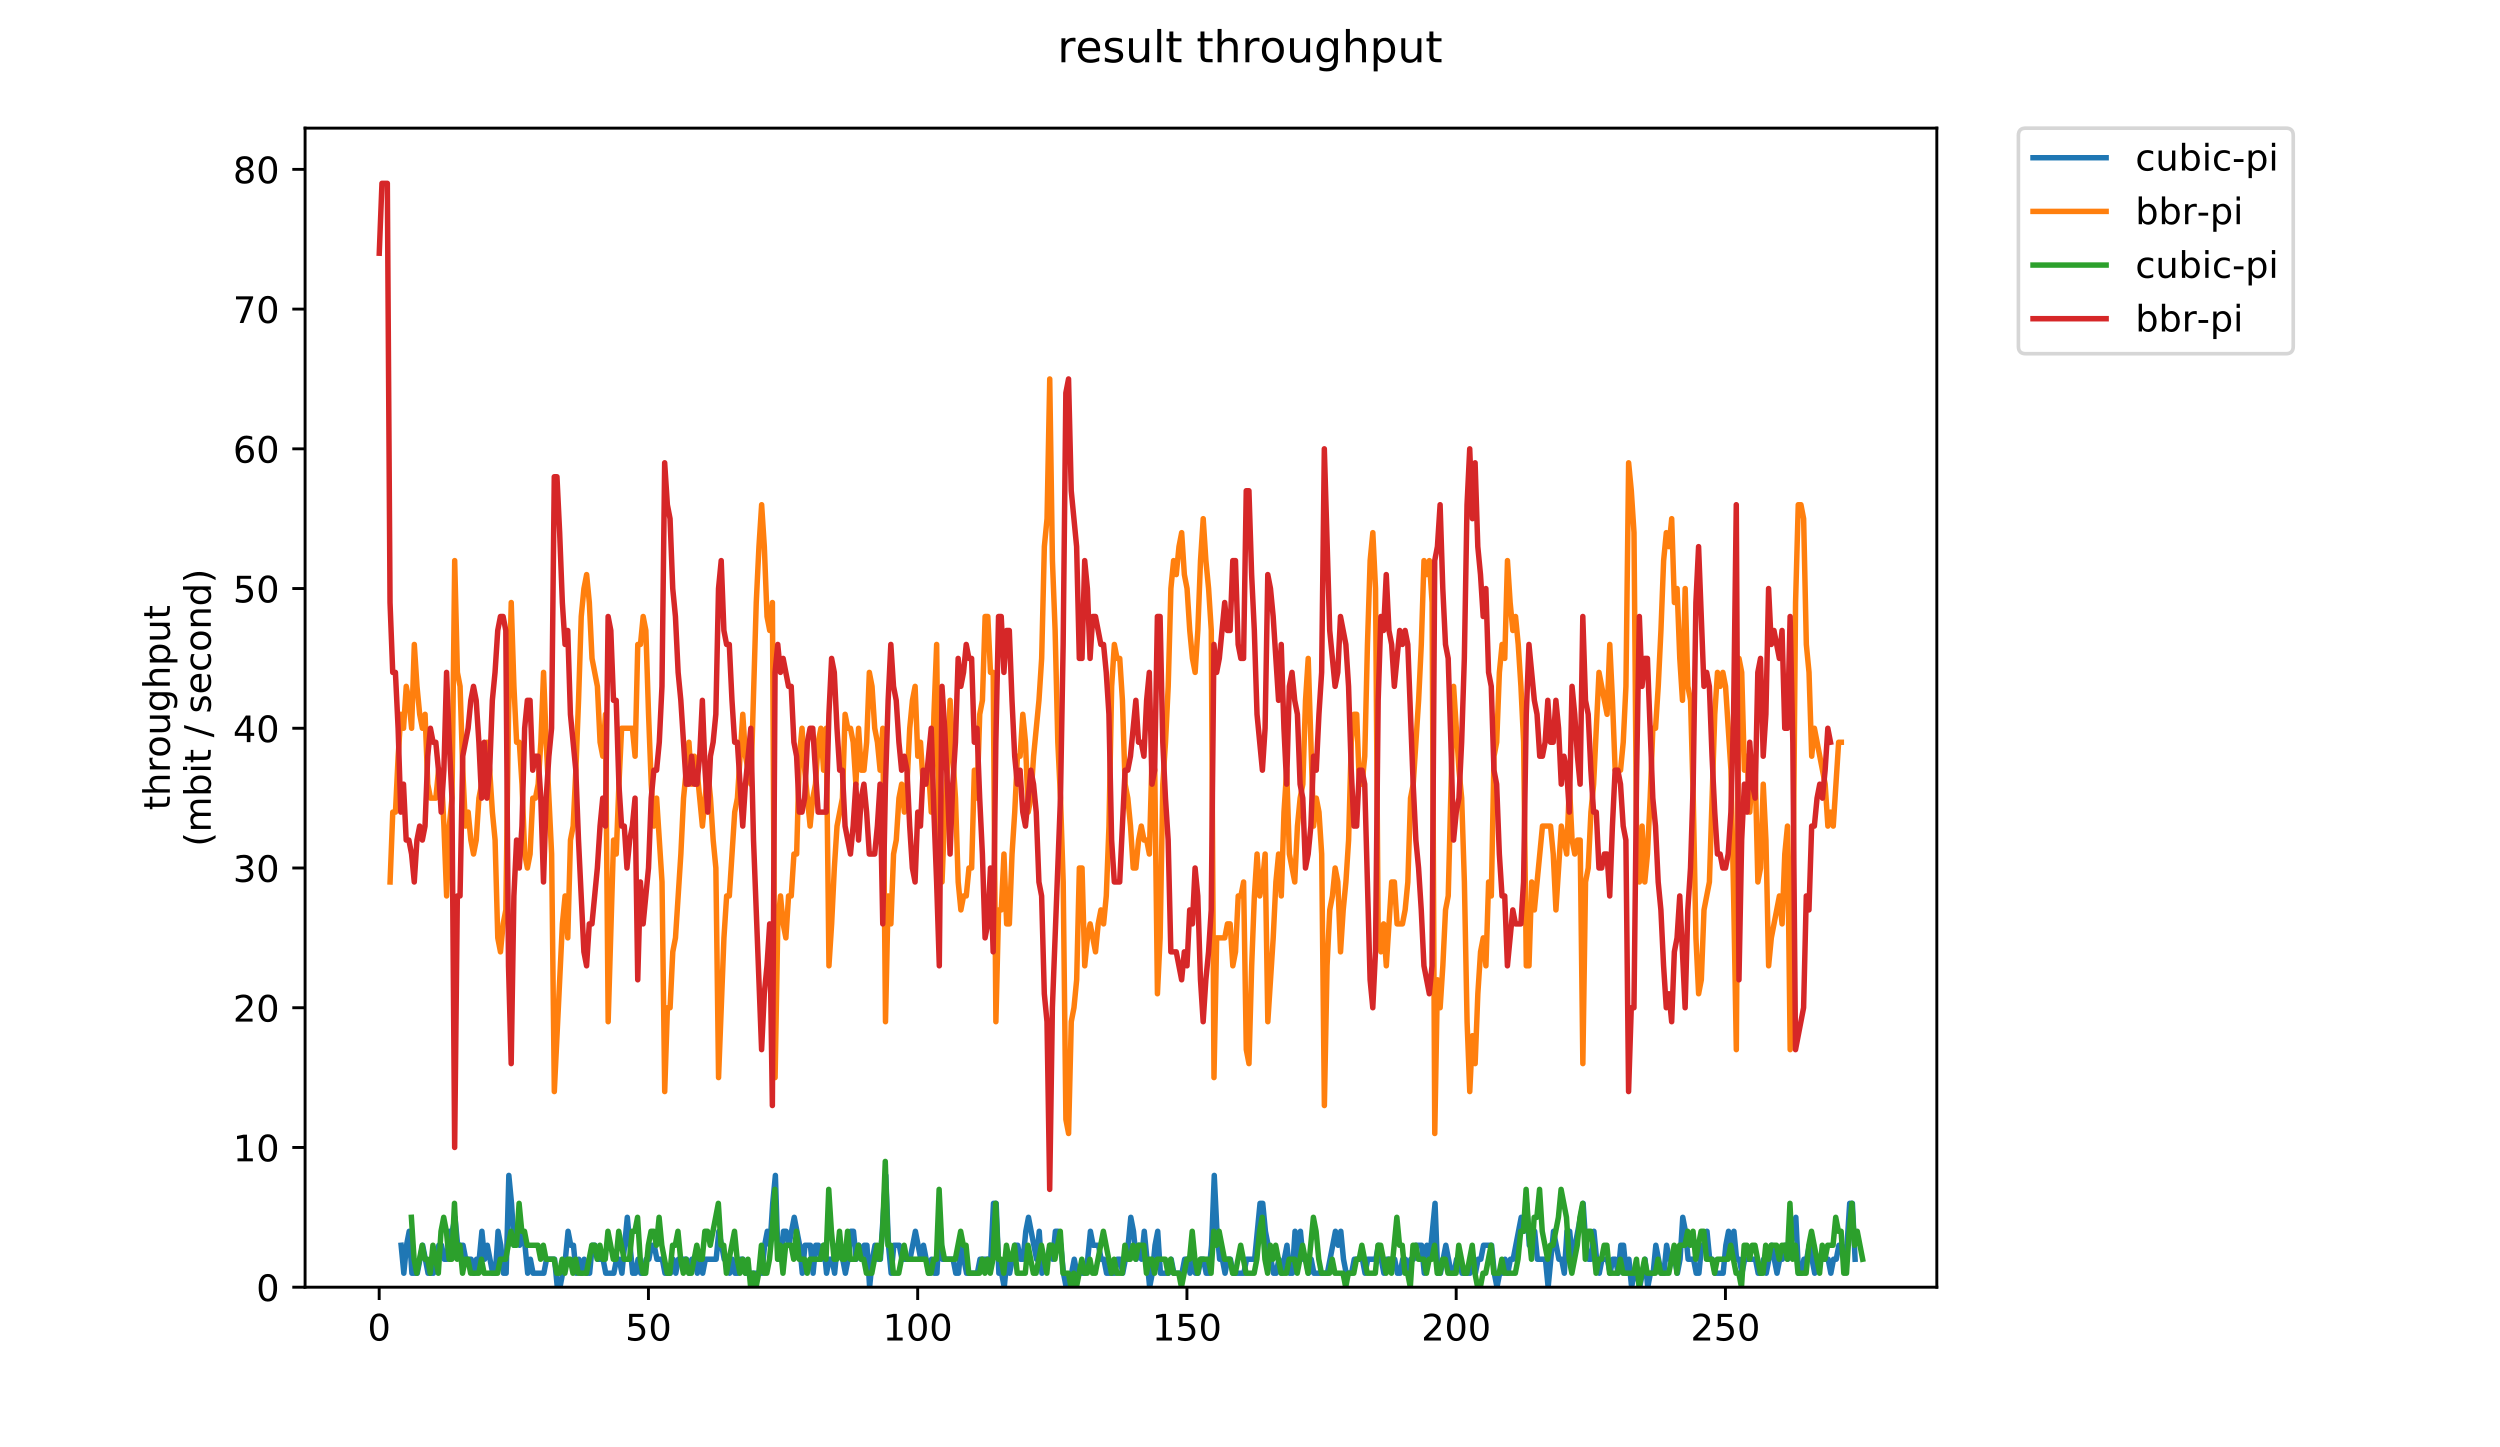 <?xml version="1.0" encoding="utf-8" standalone="no"?>
<!DOCTYPE svg PUBLIC "-//W3C//DTD SVG 1.1//EN"
  "http://www.w3.org/Graphics/SVG/1.1/DTD/svg11.dtd">
<!-- Created with matplotlib (https://matplotlib.org/) -->
<svg height="396pt" version="1.1" viewBox="0 0 684 396" width="684pt" xmlns="http://www.w3.org/2000/svg" xmlns:xlink="http://www.w3.org/1999/xlink">
 <defs>
  <style type="text/css">
*{stroke-linecap:butt;stroke-linejoin:round;}
  </style>
 </defs>
 <g id="figure_1">
  <g id="patch_1">
   <path d="M 0 396 
L 684 396 
L 684 0 
L 0 0 
z
" style="fill:#ffffff;"/>
  </g>
  <g id="axes_1">
   <g id="patch_2">
    <path d="M 83.472 352.174 
L 529.913 352.174 
L 529.913 35.062 
L 83.472 35.062 
z
" style="fill:#ffffff;"/>
   </g>
   <g id="matplotlib.axis_1">
    <g id="xtick_1">
     <g id="line2d_1">
      <defs>
       <path d="M 0 0 
L 0 3.5 
" id="m39039ec9ef" style="stroke:#000000;stroke-width:0.8;"/>
      </defs>
      <g>
       <use style="stroke:#000000;stroke-width:0.8;" x="103.746" xlink:href="#m39039ec9ef" y="352.174"/>
      </g>
     </g>
     <g id="text_1">
      <!-- 0 -->
      <defs>
       <path d="M 31.781 66.406 
Q 24.172 66.406 20.328 58.906 
Q 16.5 51.422 16.5 36.375 
Q 16.5 21.391 20.328 13.891 
Q 24.172 6.391 31.781 6.391 
Q 39.453 6.391 43.281 13.891 
Q 47.125 21.391 47.125 36.375 
Q 47.125 51.422 43.281 58.906 
Q 39.453 66.406 31.781 66.406 
z
M 31.781 74.219 
Q 44.047 74.219 50.516 64.516 
Q 56.984 54.828 56.984 36.375 
Q 56.984 17.969 50.516 8.266 
Q 44.047 -1.422 31.781 -1.422 
Q 19.531 -1.422 13.062 8.266 
Q 6.594 17.969 6.594 36.375 
Q 6.594 54.828 13.062 64.516 
Q 19.531 74.219 31.781 74.219 
z
" id="DejaVuSans-48"/>
      </defs>
      <g transform="translate(100.565 366.773)scale(0.1 -0.1)">
       <use xlink:href="#DejaVuSans-48"/>
      </g>
     </g>
    </g>
    <g id="xtick_2">
     <g id="line2d_2">
      <g>
       <use style="stroke:#000000;stroke-width:0.8;" x="177.413" xlink:href="#m39039ec9ef" y="352.174"/>
      </g>
     </g>
     <g id="text_2">
      <!-- 50 -->
      <defs>
       <path d="M 10.797 72.906 
L 49.516 72.906 
L 49.516 64.594 
L 19.828 64.594 
L 19.828 46.734 
Q 21.969 47.469 24.109 47.828 
Q 26.266 48.188 28.422 48.188 
Q 40.625 48.188 47.75 41.5 
Q 54.891 34.812 54.891 23.391 
Q 54.891 11.625 47.562 5.094 
Q 40.234 -1.422 26.906 -1.422 
Q 22.312 -1.422 17.547 -0.641 
Q 12.797 0.141 7.719 1.703 
L 7.719 11.625 
Q 12.109 9.234 16.797 8.062 
Q 21.484 6.891 26.703 6.891 
Q 35.156 6.891 40.078 11.328 
Q 45.016 15.766 45.016 23.391 
Q 45.016 31 40.078 35.438 
Q 35.156 39.891 26.703 39.891 
Q 22.75 39.891 18.812 39.016 
Q 14.891 38.141 10.797 36.281 
z
" id="DejaVuSans-53"/>
      </defs>
      <g transform="translate(171.05 366.773)scale(0.1 -0.1)">
       <use xlink:href="#DejaVuSans-53"/>
       <use x="63.623" xlink:href="#DejaVuSans-48"/>
      </g>
     </g>
    </g>
    <g id="xtick_3">
     <g id="line2d_3">
      <g>
       <use style="stroke:#000000;stroke-width:0.8;" x="251.079" xlink:href="#m39039ec9ef" y="352.174"/>
      </g>
     </g>
     <g id="text_3">
      <!-- 100 -->
      <defs>
       <path d="M 12.406 8.297 
L 28.516 8.297 
L 28.516 63.922 
L 10.984 60.406 
L 10.984 69.391 
L 28.422 72.906 
L 38.281 72.906 
L 38.281 8.297 
L 54.391 8.297 
L 54.391 0 
L 12.406 0 
z
" id="DejaVuSans-49"/>
      </defs>
      <g transform="translate(241.536 366.773)scale(0.1 -0.1)">
       <use xlink:href="#DejaVuSans-49"/>
       <use x="63.623" xlink:href="#DejaVuSans-48"/>
       <use x="127.246" xlink:href="#DejaVuSans-48"/>
      </g>
     </g>
    </g>
    <g id="xtick_4">
     <g id="line2d_4">
      <g>
       <use style="stroke:#000000;stroke-width:0.8;" x="324.746" xlink:href="#m39039ec9ef" y="352.174"/>
      </g>
     </g>
     <g id="text_4">
      <!-- 150 -->
      <g transform="translate(315.202 366.773)scale(0.1 -0.1)">
       <use xlink:href="#DejaVuSans-49"/>
       <use x="63.623" xlink:href="#DejaVuSans-53"/>
       <use x="127.246" xlink:href="#DejaVuSans-48"/>
      </g>
     </g>
    </g>
    <g id="xtick_5">
     <g id="line2d_5">
      <g>
       <use style="stroke:#000000;stroke-width:0.8;" x="398.413" xlink:href="#m39039ec9ef" y="352.174"/>
      </g>
     </g>
     <g id="text_5">
      <!-- 200 -->
      <defs>
       <path d="M 19.188 8.297 
L 53.609 8.297 
L 53.609 0 
L 7.328 0 
L 7.328 8.297 
Q 12.938 14.109 22.625 23.891 
Q 32.328 33.688 34.812 36.531 
Q 39.547 41.844 41.422 45.531 
Q 43.312 49.219 43.312 52.781 
Q 43.312 58.594 39.234 62.25 
Q 35.156 65.922 28.609 65.922 
Q 23.969 65.922 18.812 64.312 
Q 13.672 62.703 7.812 59.422 
L 7.812 69.391 
Q 13.766 71.781 18.938 73 
Q 24.125 74.219 28.422 74.219 
Q 39.75 74.219 46.484 68.547 
Q 53.219 62.891 53.219 53.422 
Q 53.219 48.922 51.531 44.891 
Q 49.859 40.875 45.406 35.406 
Q 44.188 33.984 37.641 27.219 
Q 31.109 20.453 19.188 8.297 
z
" id="DejaVuSans-50"/>
      </defs>
      <g transform="translate(388.869 366.773)scale(0.1 -0.1)">
       <use xlink:href="#DejaVuSans-50"/>
       <use x="63.623" xlink:href="#DejaVuSans-48"/>
       <use x="127.246" xlink:href="#DejaVuSans-48"/>
      </g>
     </g>
    </g>
    <g id="xtick_6">
     <g id="line2d_6">
      <g>
       <use style="stroke:#000000;stroke-width:0.8;" x="472.08" xlink:href="#m39039ec9ef" y="352.174"/>
      </g>
     </g>
     <g id="text_6">
      <!-- 250 -->
      <g transform="translate(462.536 366.773)scale(0.1 -0.1)">
       <use xlink:href="#DejaVuSans-50"/>
       <use x="63.623" xlink:href="#DejaVuSans-53"/>
       <use x="127.246" xlink:href="#DejaVuSans-48"/>
      </g>
     </g>
    </g>
   </g>
   <g id="matplotlib.axis_2">
    <g id="ytick_1">
     <g id="line2d_7">
      <defs>
       <path d="M 0 0 
L -3.5 0 
" id="m8fbeb8012e" style="stroke:#000000;stroke-width:0.8;"/>
      </defs>
      <g>
       <use style="stroke:#000000;stroke-width:0.8;" x="83.472" xlink:href="#m8fbeb8012e" y="352.174"/>
      </g>
     </g>
     <g id="text_7">
      <!-- 0 -->
      <g transform="translate(70.11 355.973)scale(0.1 -0.1)">
       <use xlink:href="#DejaVuSans-48"/>
      </g>
     </g>
    </g>
    <g id="ytick_2">
     <g id="line2d_8">
      <g>
       <use style="stroke:#000000;stroke-width:0.8;" x="83.472" xlink:href="#m8fbeb8012e" y="313.945"/>
      </g>
     </g>
     <g id="text_8">
      <!-- 10 -->
      <g transform="translate(63.747 317.744)scale(0.1 -0.1)">
       <use xlink:href="#DejaVuSans-49"/>
       <use x="63.623" xlink:href="#DejaVuSans-48"/>
      </g>
     </g>
    </g>
    <g id="ytick_3">
     <g id="line2d_9">
      <g>
       <use style="stroke:#000000;stroke-width:0.8;" x="83.472" xlink:href="#m8fbeb8012e" y="275.716"/>
      </g>
     </g>
     <g id="text_9">
      <!-- 20 -->
      <g transform="translate(63.747 279.515)scale(0.1 -0.1)">
       <use xlink:href="#DejaVuSans-50"/>
       <use x="63.623" xlink:href="#DejaVuSans-48"/>
      </g>
     </g>
    </g>
    <g id="ytick_4">
     <g id="line2d_10">
      <g>
       <use style="stroke:#000000;stroke-width:0.8;" x="83.472" xlink:href="#m8fbeb8012e" y="237.486"/>
      </g>
     </g>
     <g id="text_10">
      <!-- 30 -->
      <defs>
       <path d="M 40.578 39.312 
Q 47.656 37.797 51.625 33 
Q 55.609 28.219 55.609 21.188 
Q 55.609 10.406 48.188 4.484 
Q 40.766 -1.422 27.094 -1.422 
Q 22.516 -1.422 17.656 -0.516 
Q 12.797 0.391 7.625 2.203 
L 7.625 11.719 
Q 11.719 9.328 16.594 8.109 
Q 21.484 6.891 26.812 6.891 
Q 36.078 6.891 40.938 10.547 
Q 45.797 14.203 45.797 21.188 
Q 45.797 27.641 41.281 31.266 
Q 36.766 34.906 28.719 34.906 
L 20.219 34.906 
L 20.219 43.016 
L 29.109 43.016 
Q 36.375 43.016 40.234 45.922 
Q 44.094 48.828 44.094 54.297 
Q 44.094 59.906 40.109 62.906 
Q 36.141 65.922 28.719 65.922 
Q 24.656 65.922 20.016 65.031 
Q 15.375 64.156 9.812 62.312 
L 9.812 71.094 
Q 15.438 72.656 20.344 73.438 
Q 25.25 74.219 29.594 74.219 
Q 40.828 74.219 47.359 69.109 
Q 53.906 64.016 53.906 55.328 
Q 53.906 49.266 50.438 45.094 
Q 46.969 40.922 40.578 39.312 
z
" id="DejaVuSans-51"/>
      </defs>
      <g transform="translate(63.747 241.286)scale(0.1 -0.1)">
       <use xlink:href="#DejaVuSans-51"/>
       <use x="63.623" xlink:href="#DejaVuSans-48"/>
      </g>
     </g>
    </g>
    <g id="ytick_5">
     <g id="line2d_11">
      <g>
       <use style="stroke:#000000;stroke-width:0.8;" x="83.472" xlink:href="#m8fbeb8012e" y="199.257"/>
      </g>
     </g>
     <g id="text_11">
      <!-- 40 -->
      <defs>
       <path d="M 37.797 64.312 
L 12.891 25.391 
L 37.797 25.391 
z
M 35.203 72.906 
L 47.609 72.906 
L 47.609 25.391 
L 58.016 25.391 
L 58.016 17.188 
L 47.609 17.188 
L 47.609 0 
L 37.797 0 
L 37.797 17.188 
L 4.891 17.188 
L 4.891 26.703 
z
" id="DejaVuSans-52"/>
      </defs>
      <g transform="translate(63.747 203.056)scale(0.1 -0.1)">
       <use xlink:href="#DejaVuSans-52"/>
       <use x="63.623" xlink:href="#DejaVuSans-48"/>
      </g>
     </g>
    </g>
    <g id="ytick_6">
     <g id="line2d_12">
      <g>
       <use style="stroke:#000000;stroke-width:0.8;" x="83.472" xlink:href="#m8fbeb8012e" y="161.028"/>
      </g>
     </g>
     <g id="text_12">
      <!-- 50 -->
      <g transform="translate(63.747 164.827)scale(0.1 -0.1)">
       <use xlink:href="#DejaVuSans-53"/>
       <use x="63.623" xlink:href="#DejaVuSans-48"/>
      </g>
     </g>
    </g>
    <g id="ytick_7">
     <g id="line2d_13">
      <g>
       <use style="stroke:#000000;stroke-width:0.8;" x="83.472" xlink:href="#m8fbeb8012e" y="122.799"/>
      </g>
     </g>
     <g id="text_13">
      <!-- 60 -->
      <defs>
       <path d="M 33.016 40.375 
Q 26.375 40.375 22.484 35.828 
Q 18.609 31.297 18.609 23.391 
Q 18.609 15.531 22.484 10.953 
Q 26.375 6.391 33.016 6.391 
Q 39.656 6.391 43.531 10.953 
Q 47.406 15.531 47.406 23.391 
Q 47.406 31.297 43.531 35.828 
Q 39.656 40.375 33.016 40.375 
z
M 52.594 71.297 
L 52.594 62.312 
Q 48.875 64.062 45.094 64.984 
Q 41.312 65.922 37.594 65.922 
Q 27.828 65.922 22.672 59.328 
Q 17.531 52.734 16.797 39.406 
Q 19.672 43.656 24.016 45.922 
Q 28.375 48.188 33.594 48.188 
Q 44.578 48.188 50.953 41.516 
Q 57.328 34.859 57.328 23.391 
Q 57.328 12.156 50.688 5.359 
Q 44.047 -1.422 33.016 -1.422 
Q 20.359 -1.422 13.672 8.266 
Q 6.984 17.969 6.984 36.375 
Q 6.984 53.656 15.188 63.938 
Q 23.391 74.219 37.203 74.219 
Q 40.922 74.219 44.703 73.484 
Q 48.484 72.75 52.594 71.297 
z
" id="DejaVuSans-54"/>
      </defs>
      <g transform="translate(63.747 126.598)scale(0.1 -0.1)">
       <use xlink:href="#DejaVuSans-54"/>
       <use x="63.623" xlink:href="#DejaVuSans-48"/>
      </g>
     </g>
    </g>
    <g id="ytick_8">
     <g id="line2d_14">
      <g>
       <use style="stroke:#000000;stroke-width:0.8;" x="83.472" xlink:href="#m8fbeb8012e" y="84.569"/>
      </g>
     </g>
     <g id="text_14">
      <!-- 70 -->
      <defs>
       <path d="M 8.203 72.906 
L 55.078 72.906 
L 55.078 68.703 
L 28.609 0 
L 18.312 0 
L 43.219 64.594 
L 8.203 64.594 
z
" id="DejaVuSans-55"/>
      </defs>
      <g transform="translate(63.747 88.369)scale(0.1 -0.1)">
       <use xlink:href="#DejaVuSans-55"/>
       <use x="63.623" xlink:href="#DejaVuSans-48"/>
      </g>
     </g>
    </g>
    <g id="ytick_9">
     <g id="line2d_15">
      <g>
       <use style="stroke:#000000;stroke-width:0.8;" x="83.472" xlink:href="#m8fbeb8012e" y="46.34"/>
      </g>
     </g>
     <g id="text_15">
      <!-- 80 -->
      <defs>
       <path d="M 31.781 34.625 
Q 24.75 34.625 20.719 30.859 
Q 16.703 27.094 16.703 20.516 
Q 16.703 13.922 20.719 10.156 
Q 24.75 6.391 31.781 6.391 
Q 38.812 6.391 42.859 10.172 
Q 46.922 13.969 46.922 20.516 
Q 46.922 27.094 42.891 30.859 
Q 38.875 34.625 31.781 34.625 
z
M 21.922 38.812 
Q 15.578 40.375 12.031 44.719 
Q 8.5 49.078 8.5 55.328 
Q 8.5 64.062 14.719 69.141 
Q 20.953 74.219 31.781 74.219 
Q 42.672 74.219 48.875 69.141 
Q 55.078 64.062 55.078 55.328 
Q 55.078 49.078 51.531 44.719 
Q 48 40.375 41.703 38.812 
Q 48.828 37.156 52.797 32.312 
Q 56.781 27.484 56.781 20.516 
Q 56.781 9.906 50.312 4.234 
Q 43.844 -1.422 31.781 -1.422 
Q 19.734 -1.422 13.25 4.234 
Q 6.781 9.906 6.781 20.516 
Q 6.781 27.484 10.781 32.312 
Q 14.797 37.156 21.922 38.812 
z
M 18.312 54.391 
Q 18.312 48.734 21.844 45.562 
Q 25.391 42.391 31.781 42.391 
Q 38.141 42.391 41.719 45.562 
Q 45.312 48.734 45.312 54.391 
Q 45.312 60.062 41.719 63.234 
Q 38.141 66.406 31.781 66.406 
Q 25.391 66.406 21.844 63.234 
Q 18.312 60.062 18.312 54.391 
z
" id="DejaVuSans-56"/>
      </defs>
      <g transform="translate(63.747 50.139)scale(0.1 -0.1)">
       <use xlink:href="#DejaVuSans-56"/>
       <use x="63.623" xlink:href="#DejaVuSans-48"/>
      </g>
     </g>
    </g>
    <g id="text_16">
     <!-- throughput -->
     <defs>
      <path d="M 18.312 70.219 
L 18.312 54.688 
L 36.812 54.688 
L 36.812 47.703 
L 18.312 47.703 
L 18.312 18.016 
Q 18.312 11.328 20.141 9.422 
Q 21.969 7.516 27.594 7.516 
L 36.812 7.516 
L 36.812 0 
L 27.594 0 
Q 17.188 0 13.234 3.875 
Q 9.281 7.766 9.281 18.016 
L 9.281 47.703 
L 2.688 47.703 
L 2.688 54.688 
L 9.281 54.688 
L 9.281 70.219 
z
" id="DejaVuSans-116"/>
      <path d="M 54.891 33.016 
L 54.891 0 
L 45.906 0 
L 45.906 32.719 
Q 45.906 40.484 42.875 44.328 
Q 39.844 48.188 33.797 48.188 
Q 26.516 48.188 22.312 43.547 
Q 18.109 38.922 18.109 30.906 
L 18.109 0 
L 9.078 0 
L 9.078 75.984 
L 18.109 75.984 
L 18.109 46.188 
Q 21.344 51.125 25.703 53.562 
Q 30.078 56 35.797 56 
Q 45.219 56 50.047 50.172 
Q 54.891 44.344 54.891 33.016 
z
" id="DejaVuSans-104"/>
      <path d="M 41.109 46.297 
Q 39.594 47.172 37.812 47.578 
Q 36.031 48 33.891 48 
Q 26.266 48 22.188 43.047 
Q 18.109 38.094 18.109 28.812 
L 18.109 0 
L 9.078 0 
L 9.078 54.688 
L 18.109 54.688 
L 18.109 46.188 
Q 20.953 51.172 25.484 53.578 
Q 30.031 56 36.531 56 
Q 37.453 56 38.578 55.875 
Q 39.703 55.766 41.062 55.516 
z
" id="DejaVuSans-114"/>
      <path d="M 30.609 48.391 
Q 23.391 48.391 19.188 42.75 
Q 14.984 37.109 14.984 27.297 
Q 14.984 17.484 19.156 11.844 
Q 23.344 6.203 30.609 6.203 
Q 37.797 6.203 41.984 11.859 
Q 46.188 17.531 46.188 27.297 
Q 46.188 37.016 41.984 42.703 
Q 37.797 48.391 30.609 48.391 
z
M 30.609 56 
Q 42.328 56 49.016 48.375 
Q 55.719 40.766 55.719 27.297 
Q 55.719 13.875 49.016 6.219 
Q 42.328 -1.422 30.609 -1.422 
Q 18.844 -1.422 12.172 6.219 
Q 5.516 13.875 5.516 27.297 
Q 5.516 40.766 12.172 48.375 
Q 18.844 56 30.609 56 
z
" id="DejaVuSans-111"/>
      <path d="M 8.5 21.578 
L 8.5 54.688 
L 17.484 54.688 
L 17.484 21.922 
Q 17.484 14.156 20.5 10.266 
Q 23.531 6.391 29.594 6.391 
Q 36.859 6.391 41.078 11.031 
Q 45.312 15.672 45.312 23.688 
L 45.312 54.688 
L 54.297 54.688 
L 54.297 0 
L 45.312 0 
L 45.312 8.406 
Q 42.047 3.422 37.719 1 
Q 33.406 -1.422 27.688 -1.422 
Q 18.266 -1.422 13.375 4.438 
Q 8.5 10.297 8.5 21.578 
z
M 31.109 56 
z
" id="DejaVuSans-117"/>
      <path d="M 45.406 27.984 
Q 45.406 37.75 41.375 43.109 
Q 37.359 48.484 30.078 48.484 
Q 22.859 48.484 18.828 43.109 
Q 14.797 37.75 14.797 27.984 
Q 14.797 18.266 18.828 12.891 
Q 22.859 7.516 30.078 7.516 
Q 37.359 7.516 41.375 12.891 
Q 45.406 18.266 45.406 27.984 
z
M 54.391 6.781 
Q 54.391 -7.172 48.188 -13.984 
Q 42 -20.797 29.203 -20.797 
Q 24.469 -20.797 20.266 -20.094 
Q 16.062 -19.391 12.109 -17.922 
L 12.109 -9.188 
Q 16.062 -11.328 19.922 -12.344 
Q 23.781 -13.375 27.781 -13.375 
Q 36.625 -13.375 41.016 -8.766 
Q 45.406 -4.156 45.406 5.172 
L 45.406 9.625 
Q 42.625 4.781 38.281 2.391 
Q 33.938 0 27.875 0 
Q 17.828 0 11.672 7.656 
Q 5.516 15.328 5.516 27.984 
Q 5.516 40.672 11.672 48.328 
Q 17.828 56 27.875 56 
Q 33.938 56 38.281 53.609 
Q 42.625 51.219 45.406 46.391 
L 45.406 54.688 
L 54.391 54.688 
z
" id="DejaVuSans-103"/>
      <path d="M 18.109 8.203 
L 18.109 -20.797 
L 9.078 -20.797 
L 9.078 54.688 
L 18.109 54.688 
L 18.109 46.391 
Q 20.953 51.266 25.266 53.625 
Q 29.594 56 35.594 56 
Q 45.562 56 51.781 48.094 
Q 58.016 40.188 58.016 27.297 
Q 58.016 14.406 51.781 6.484 
Q 45.562 -1.422 35.594 -1.422 
Q 29.594 -1.422 25.266 0.953 
Q 20.953 3.328 18.109 8.203 
z
M 48.688 27.297 
Q 48.688 37.203 44.609 42.844 
Q 40.531 48.484 33.406 48.484 
Q 26.266 48.484 22.188 42.844 
Q 18.109 37.203 18.109 27.297 
Q 18.109 17.391 22.188 11.75 
Q 26.266 6.109 33.406 6.109 
Q 40.531 6.109 44.609 11.75 
Q 48.688 17.391 48.688 27.297 
z
" id="DejaVuSans-112"/>
     </defs>
     <g transform="translate(46.47 221.675)rotate(-90)scale(0.1 -0.1)">
      <use xlink:href="#DejaVuSans-116"/>
      <use x="39.209" xlink:href="#DejaVuSans-104"/>
      <use x="102.588" xlink:href="#DejaVuSans-114"/>
      <use x="143.67" xlink:href="#DejaVuSans-111"/>
      <use x="204.852" xlink:href="#DejaVuSans-117"/>
      <use x="268.23" xlink:href="#DejaVuSans-103"/>
      <use x="331.707" xlink:href="#DejaVuSans-104"/>
      <use x="395.086" xlink:href="#DejaVuSans-112"/>
      <use x="458.562" xlink:href="#DejaVuSans-117"/>
      <use x="521.941" xlink:href="#DejaVuSans-116"/>
     </g>
     <!-- (mbit / second) -->
     <defs>
      <path d="M 31 75.875 
Q 24.469 64.656 21.281 53.656 
Q 18.109 42.672 18.109 31.391 
Q 18.109 20.125 21.312 9.062 
Q 24.516 -2 31 -13.188 
L 23.188 -13.188 
Q 15.875 -1.703 12.234 9.375 
Q 8.594 20.453 8.594 31.391 
Q 8.594 42.281 12.203 53.312 
Q 15.828 64.359 23.188 75.875 
z
" id="DejaVuSans-40"/>
      <path d="M 52 44.188 
Q 55.375 50.25 60.062 53.125 
Q 64.75 56 71.094 56 
Q 79.641 56 84.281 50.016 
Q 88.922 44.047 88.922 33.016 
L 88.922 0 
L 79.891 0 
L 79.891 32.719 
Q 79.891 40.578 77.094 44.375 
Q 74.312 48.188 68.609 48.188 
Q 61.625 48.188 57.562 43.547 
Q 53.516 38.922 53.516 30.906 
L 53.516 0 
L 44.484 0 
L 44.484 32.719 
Q 44.484 40.625 41.703 44.406 
Q 38.922 48.188 33.109 48.188 
Q 26.219 48.188 22.156 43.531 
Q 18.109 38.875 18.109 30.906 
L 18.109 0 
L 9.078 0 
L 9.078 54.688 
L 18.109 54.688 
L 18.109 46.188 
Q 21.188 51.219 25.484 53.609 
Q 29.781 56 35.688 56 
Q 41.656 56 45.828 52.969 
Q 50 49.953 52 44.188 
z
" id="DejaVuSans-109"/>
      <path d="M 48.688 27.297 
Q 48.688 37.203 44.609 42.844 
Q 40.531 48.484 33.406 48.484 
Q 26.266 48.484 22.188 42.844 
Q 18.109 37.203 18.109 27.297 
Q 18.109 17.391 22.188 11.75 
Q 26.266 6.109 33.406 6.109 
Q 40.531 6.109 44.609 11.75 
Q 48.688 17.391 48.688 27.297 
z
M 18.109 46.391 
Q 20.953 51.266 25.266 53.625 
Q 29.594 56 35.594 56 
Q 45.562 56 51.781 48.094 
Q 58.016 40.188 58.016 27.297 
Q 58.016 14.406 51.781 6.484 
Q 45.562 -1.422 35.594 -1.422 
Q 29.594 -1.422 25.266 0.953 
Q 20.953 3.328 18.109 8.203 
L 18.109 0 
L 9.078 0 
L 9.078 75.984 
L 18.109 75.984 
z
" id="DejaVuSans-98"/>
      <path d="M 9.422 54.688 
L 18.406 54.688 
L 18.406 0 
L 9.422 0 
z
M 9.422 75.984 
L 18.406 75.984 
L 18.406 64.594 
L 9.422 64.594 
z
" id="DejaVuSans-105"/>
      <path id="DejaVuSans-32"/>
      <path d="M 25.391 72.906 
L 33.688 72.906 
L 8.297 -9.281 
L 0 -9.281 
z
" id="DejaVuSans-47"/>
      <path d="M 44.281 53.078 
L 44.281 44.578 
Q 40.484 46.531 36.375 47.5 
Q 32.281 48.484 27.875 48.484 
Q 21.188 48.484 17.844 46.438 
Q 14.5 44.391 14.5 40.281 
Q 14.5 37.156 16.891 35.375 
Q 19.281 33.594 26.516 31.984 
L 29.594 31.297 
Q 39.156 29.25 43.188 25.516 
Q 47.219 21.781 47.219 15.094 
Q 47.219 7.469 41.188 3.016 
Q 35.156 -1.422 24.609 -1.422 
Q 20.219 -1.422 15.453 -0.562 
Q 10.688 0.297 5.422 2 
L 5.422 11.281 
Q 10.406 8.688 15.234 7.391 
Q 20.062 6.109 24.812 6.109 
Q 31.156 6.109 34.562 8.281 
Q 37.984 10.453 37.984 14.406 
Q 37.984 18.062 35.516 20.016 
Q 33.062 21.969 24.703 23.781 
L 21.578 24.516 
Q 13.234 26.266 9.516 29.906 
Q 5.812 33.547 5.812 39.891 
Q 5.812 47.609 11.281 51.797 
Q 16.75 56 26.812 56 
Q 31.781 56 36.172 55.266 
Q 40.578 54.547 44.281 53.078 
z
" id="DejaVuSans-115"/>
      <path d="M 56.203 29.594 
L 56.203 25.203 
L 14.891 25.203 
Q 15.484 15.922 20.484 11.062 
Q 25.484 6.203 34.422 6.203 
Q 39.594 6.203 44.453 7.469 
Q 49.312 8.734 54.109 11.281 
L 54.109 2.781 
Q 49.266 0.734 44.188 -0.344 
Q 39.109 -1.422 33.891 -1.422 
Q 20.797 -1.422 13.156 6.188 
Q 5.516 13.812 5.516 26.812 
Q 5.516 40.234 12.766 48.109 
Q 20.016 56 32.328 56 
Q 43.359 56 49.781 48.891 
Q 56.203 41.797 56.203 29.594 
z
M 47.219 32.234 
Q 47.125 39.594 43.094 43.984 
Q 39.062 48.391 32.422 48.391 
Q 24.906 48.391 20.391 44.141 
Q 15.875 39.891 15.188 32.172 
z
" id="DejaVuSans-101"/>
      <path d="M 48.781 52.594 
L 48.781 44.188 
Q 44.969 46.297 41.141 47.344 
Q 37.312 48.391 33.406 48.391 
Q 24.656 48.391 19.812 42.844 
Q 14.984 37.312 14.984 27.297 
Q 14.984 17.281 19.812 11.734 
Q 24.656 6.203 33.406 6.203 
Q 37.312 6.203 41.141 7.25 
Q 44.969 8.297 48.781 10.406 
L 48.781 2.094 
Q 45.016 0.344 40.984 -0.531 
Q 36.969 -1.422 32.422 -1.422 
Q 20.062 -1.422 12.781 6.344 
Q 5.516 14.109 5.516 27.297 
Q 5.516 40.672 12.859 48.328 
Q 20.219 56 33.016 56 
Q 37.156 56 41.109 55.141 
Q 45.062 54.297 48.781 52.594 
z
" id="DejaVuSans-99"/>
      <path d="M 54.891 33.016 
L 54.891 0 
L 45.906 0 
L 45.906 32.719 
Q 45.906 40.484 42.875 44.328 
Q 39.844 48.188 33.797 48.188 
Q 26.516 48.188 22.312 43.547 
Q 18.109 38.922 18.109 30.906 
L 18.109 0 
L 9.078 0 
L 9.078 54.688 
L 18.109 54.688 
L 18.109 46.188 
Q 21.344 51.125 25.703 53.562 
Q 30.078 56 35.797 56 
Q 45.219 56 50.047 50.172 
Q 54.891 44.344 54.891 33.016 
z
" id="DejaVuSans-110"/>
      <path d="M 45.406 46.391 
L 45.406 75.984 
L 54.391 75.984 
L 54.391 0 
L 45.406 0 
L 45.406 8.203 
Q 42.578 3.328 38.25 0.953 
Q 33.938 -1.422 27.875 -1.422 
Q 17.969 -1.422 11.734 6.484 
Q 5.516 14.406 5.516 27.297 
Q 5.516 40.188 11.734 48.094 
Q 17.969 56 27.875 56 
Q 33.938 56 38.25 53.625 
Q 42.578 51.266 45.406 46.391 
z
M 14.797 27.297 
Q 14.797 17.391 18.875 11.75 
Q 22.953 6.109 30.078 6.109 
Q 37.203 6.109 41.297 11.75 
Q 45.406 17.391 45.406 27.297 
Q 45.406 37.203 41.297 42.844 
Q 37.203 48.484 30.078 48.484 
Q 22.953 48.484 18.875 42.844 
Q 14.797 37.203 14.797 27.297 
z
" id="DejaVuSans-100"/>
      <path d="M 8.016 75.875 
L 15.828 75.875 
Q 23.141 64.359 26.781 53.312 
Q 30.422 42.281 30.422 31.391 
Q 30.422 20.453 26.781 9.375 
Q 23.141 -1.703 15.828 -13.188 
L 8.016 -13.188 
Q 14.5 -2 17.703 9.062 
Q 20.906 20.125 20.906 31.391 
Q 20.906 42.672 17.703 53.656 
Q 14.5 64.656 8.016 75.875 
z
" id="DejaVuSans-41"/>
     </defs>
     <g transform="translate(57.668 231.609)rotate(-90)scale(0.1 -0.1)">
      <use xlink:href="#DejaVuSans-40"/>
      <use x="39.014" xlink:href="#DejaVuSans-109"/>
      <use x="136.426" xlink:href="#DejaVuSans-98"/>
      <use x="199.902" xlink:href="#DejaVuSans-105"/>
      <use x="227.686" xlink:href="#DejaVuSans-116"/>
      <use x="266.895" xlink:href="#DejaVuSans-32"/>
      <use x="298.682" xlink:href="#DejaVuSans-47"/>
      <use x="332.373" xlink:href="#DejaVuSans-32"/>
      <use x="364.16" xlink:href="#DejaVuSans-115"/>
      <use x="416.26" xlink:href="#DejaVuSans-101"/>
      <use x="477.783" xlink:href="#DejaVuSans-99"/>
      <use x="532.764" xlink:href="#DejaVuSans-111"/>
      <use x="593.945" xlink:href="#DejaVuSans-110"/>
      <use x="657.324" xlink:href="#DejaVuSans-100"/>
      <use x="720.801" xlink:href="#DejaVuSans-41"/>
     </g>
    </g>
   </g>
   <g id="line2d_16">
    <path clip-path="url(#pd66406c870)" d="M 109.748 340.705 
L 110.485 348.351 
L 111.222 340.705 
L 111.958 336.882 
L 112.695 348.351 
L 114.168 348.351 
L 115.642 340.705 
L 117.115 348.351 
L 118.588 348.351 
L 120.062 340.705 
L 120.798 340.705 
L 121.535 344.528 
L 122.272 344.528 
L 123.008 336.882 
L 123.745 336.882 
L 124.482 333.06 
L 125.218 340.705 
L 126.692 340.705 
L 127.428 344.528 
L 128.902 344.528 
L 129.638 348.351 
L 130.375 344.528 
L 131.112 344.528 
L 131.848 336.882 
L 132.585 344.528 
L 133.322 340.705 
L 134.795 348.351 
L 135.532 348.351 
L 136.268 336.882 
L 137.005 340.705 
L 137.742 348.351 
L 138.478 348.351 
L 139.215 321.591 
L 139.952 329.237 
L 140.688 340.705 
L 141.425 336.882 
L 142.162 340.705 
L 142.898 336.882 
L 143.635 340.705 
L 144.372 348.351 
L 145.108 344.528 
L 145.845 348.351 
L 148.792 348.351 
L 149.528 344.528 
L 151.738 344.528 
L 152.475 352.174 
L 153.212 352.174 
L 154.685 344.528 
L 155.422 336.882 
L 156.158 340.705 
L 156.895 340.705 
L 157.632 348.351 
L 158.368 344.528 
L 159.105 348.351 
L 159.842 344.528 
L 160.578 348.351 
L 161.315 348.351 
L 162.052 340.705 
L 162.788 340.705 
L 163.525 344.528 
L 164.998 344.528 
L 165.735 348.351 
L 167.945 348.351 
L 168.682 344.528 
L 169.418 344.528 
L 170.155 348.351 
L 171.628 333.06 
L 173.102 348.351 
L 173.838 348.351 
L 174.575 344.528 
L 175.312 348.351 
L 176.048 348.351 
L 176.785 344.528 
L 177.522 344.528 
L 178.258 340.705 
L 178.995 340.705 
L 179.732 344.528 
L 181.205 344.528 
L 181.942 348.351 
L 183.415 348.351 
L 184.152 344.528 
L 184.888 348.351 
L 185.625 344.528 
L 187.835 344.528 
L 188.572 348.351 
L 189.308 344.528 
L 190.045 344.528 
L 190.782 348.351 
L 191.518 344.528 
L 192.255 348.351 
L 192.992 344.528 
L 195.938 344.528 
L 196.675 336.882 
L 198.148 344.528 
L 198.885 344.528 
L 199.622 348.351 
L 200.358 344.528 
L 201.095 348.351 
L 201.832 348.351 
L 202.568 344.528 
L 203.305 344.528 
L 204.042 348.351 
L 208.462 348.351 
L 209.198 340.705 
L 209.935 336.882 
L 210.672 340.705 
L 211.408 329.237 
L 212.145 321.591 
L 212.882 344.528 
L 213.618 344.528 
L 214.355 336.882 
L 215.092 336.882 
L 215.828 340.705 
L 217.302 333.06 
L 218.775 340.705 
L 219.512 348.351 
L 220.248 340.705 
L 221.722 340.705 
L 222.458 348.351 
L 223.195 340.705 
L 223.932 340.705 
L 224.668 344.528 
L 225.405 340.705 
L 226.142 348.351 
L 226.878 344.528 
L 227.615 344.528 
L 228.352 348.351 
L 229.088 340.705 
L 229.825 340.705 
L 231.298 348.351 
L 232.035 344.528 
L 232.772 336.882 
L 233.508 336.882 
L 234.245 344.528 
L 234.982 340.705 
L 235.718 344.528 
L 236.455 340.705 
L 237.192 340.705 
L 237.928 352.174 
L 238.665 344.528 
L 239.402 340.705 
L 240.138 344.528 
L 240.875 344.528 
L 242.348 321.591 
L 243.085 340.705 
L 243.822 348.351 
L 244.558 340.705 
L 246.032 340.705 
L 246.768 344.528 
L 248.978 344.528 
L 250.452 336.882 
L 251.925 344.528 
L 252.662 340.705 
L 254.135 348.351 
L 254.872 344.528 
L 255.608 348.351 
L 256.345 348.351 
L 257.082 333.06 
L 257.818 344.528 
L 260.765 344.528 
L 261.502 348.351 
L 262.238 348.351 
L 262.975 340.705 
L 264.448 348.351 
L 267.395 348.351 
L 268.132 344.528 
L 271.078 344.528 
L 271.815 329.237 
L 272.552 329.237 
L 273.288 348.351 
L 274.025 348.351 
L 274.762 352.174 
L 275.498 344.528 
L 276.235 348.351 
L 277.708 340.705 
L 278.445 340.705 
L 279.182 344.528 
L 279.918 344.528 
L 280.655 336.882 
L 281.392 333.06 
L 283.602 344.528 
L 284.338 336.882 
L 285.075 348.351 
L 285.812 344.528 
L 286.548 344.528 
L 287.285 340.705 
L 288.022 344.528 
L 288.758 336.882 
L 289.495 336.882 
L 290.232 340.705 
L 290.968 348.351 
L 291.705 352.174 
L 292.442 352.174 
L 293.915 344.528 
L 294.652 348.351 
L 296.862 348.351 
L 297.598 344.528 
L 298.335 336.882 
L 299.072 340.705 
L 300.545 340.705 
L 301.282 344.528 
L 302.019 344.528 
L 302.755 348.351 
L 304.965 348.351 
L 305.702 344.528 
L 306.439 344.528 
L 307.175 348.351 
L 308.649 340.705 
L 309.385 333.06 
L 310.122 336.882 
L 310.859 344.528 
L 311.595 340.705 
L 312.332 344.528 
L 313.069 336.882 
L 314.542 352.174 
L 315.279 348.351 
L 316.015 340.705 
L 316.752 336.882 
L 317.489 348.351 
L 319.699 348.351 
L 320.435 344.528 
L 321.172 348.351 
L 323.382 348.351 
L 324.119 344.528 
L 324.855 344.528 
L 325.592 348.351 
L 326.329 344.528 
L 327.065 348.351 
L 327.802 348.351 
L 328.539 344.528 
L 329.275 344.528 
L 330.012 348.351 
L 330.749 348.351 
L 331.485 340.705 
L 332.222 321.591 
L 332.959 336.882 
L 333.695 344.528 
L 334.432 344.528 
L 335.169 348.351 
L 335.905 344.528 
L 336.642 344.528 
L 337.379 348.351 
L 340.325 348.351 
L 341.062 344.528 
L 343.272 344.528 
L 344.745 329.237 
L 345.482 329.237 
L 346.219 336.882 
L 348.429 348.351 
L 349.165 348.351 
L 349.902 344.528 
L 350.639 348.351 
L 352.112 340.705 
L 352.849 348.351 
L 353.585 348.351 
L 354.322 336.882 
L 355.059 344.528 
L 355.795 336.882 
L 356.532 344.528 
L 357.269 344.528 
L 358.005 348.351 
L 358.742 344.528 
L 359.479 348.351 
L 363.162 348.351 
L 365.372 336.882 
L 366.109 340.705 
L 366.845 336.882 
L 367.582 344.528 
L 368.319 348.351 
L 369.792 348.351 
L 370.529 344.528 
L 372.739 344.528 
L 373.475 348.351 
L 374.212 344.528 
L 376.422 344.528 
L 377.159 340.705 
L 378.632 348.351 
L 379.369 344.528 
L 381.579 344.528 
L 382.315 348.351 
L 383.052 348.351 
L 383.789 344.528 
L 384.525 344.528 
L 385.262 348.351 
L 385.999 344.528 
L 386.735 344.528 
L 387.472 340.705 
L 388.945 340.705 
L 389.682 348.351 
L 390.419 340.705 
L 391.155 344.528 
L 392.629 329.237 
L 393.365 348.351 
L 394.102 348.351 
L 395.575 340.705 
L 397.049 348.351 
L 397.785 348.351 
L 398.522 344.528 
L 399.259 344.528 
L 399.995 348.351 
L 402.205 348.351 
L 402.942 344.528 
L 403.679 348.351 
L 404.415 344.528 
L 405.152 344.528 
L 405.889 340.705 
L 408.099 340.705 
L 408.835 348.351 
L 409.572 352.174 
L 410.309 348.351 
L 411.045 348.351 
L 411.782 344.528 
L 412.519 348.351 
L 413.255 344.528 
L 413.992 344.528 
L 416.202 333.06 
L 416.939 336.882 
L 417.675 329.237 
L 418.412 340.705 
L 419.149 340.705 
L 419.885 336.882 
L 420.622 344.528 
L 422.832 344.528 
L 423.569 352.174 
L 425.042 336.882 
L 426.515 344.528 
L 427.252 344.528 
L 427.989 348.351 
L 428.725 336.882 
L 429.462 336.882 
L 430.199 344.528 
L 433.145 329.237 
L 433.882 340.705 
L 434.619 344.528 
L 435.355 344.528 
L 436.092 336.882 
L 436.829 344.528 
L 437.565 348.351 
L 438.302 344.528 
L 439.775 344.528 
L 440.512 348.351 
L 441.249 344.528 
L 441.985 344.528 
L 442.722 348.351 
L 443.459 340.705 
L 444.195 340.705 
L 444.932 348.351 
L 445.669 344.528 
L 446.405 352.174 
L 447.142 348.351 
L 447.879 348.351 
L 448.615 352.174 
L 450.089 344.528 
L 450.825 352.174 
L 451.562 348.351 
L 452.299 348.351 
L 453.035 340.705 
L 454.509 348.351 
L 455.245 348.351 
L 455.982 340.705 
L 456.719 344.528 
L 458.192 344.528 
L 458.929 348.351 
L 459.665 344.528 
L 460.402 333.06 
L 461.139 336.882 
L 461.875 344.528 
L 463.349 344.528 
L 464.085 348.351 
L 464.822 348.351 
L 465.559 340.705 
L 466.295 340.705 
L 467.032 336.882 
L 467.769 344.528 
L 468.505 344.528 
L 469.242 348.351 
L 471.452 348.351 
L 472.189 340.705 
L 472.925 336.882 
L 473.662 340.705 
L 474.399 336.882 
L 475.135 344.528 
L 475.872 344.528 
L 476.609 348.351 
L 477.345 344.528 
L 480.292 344.528 
L 481.029 348.351 
L 481.765 348.351 
L 482.502 344.528 
L 483.239 348.351 
L 484.712 340.705 
L 486.185 348.351 
L 486.922 344.528 
L 487.659 344.528 
L 488.395 340.705 
L 489.132 344.528 
L 491.342 333.06 
L 492.079 348.351 
L 492.815 348.351 
L 493.552 344.528 
L 494.289 344.528 
L 495.025 340.705 
L 496.499 348.351 
L 497.235 344.528 
L 500.182 344.528 
L 500.919 348.351 
L 501.655 344.528 
L 502.392 344.528 
L 503.129 340.705 
L 503.865 340.705 
L 504.602 344.528 
L 505.339 340.705 
L 506.075 329.237 
L 506.812 329.237 
L 507.549 344.528 
L 507.549 344.528 
" style="fill:none;stroke:#1f77b4;stroke-linecap:square;stroke-width:1.5;"/>
   </g>
   <g id="line2d_17">
    <path clip-path="url(#pd66406c870)" d="M 106.724 241.309 
L 107.46 222.195 
L 108.197 222.195 
L 108.934 206.903 
L 109.67 195.434 
L 110.407 199.257 
L 111.144 187.788 
L 111.88 191.611 
L 112.617 199.257 
L 113.354 176.32 
L 114.09 187.788 
L 114.827 195.434 
L 115.564 199.257 
L 116.3 195.434 
L 117.037 214.549 
L 117.774 218.372 
L 119.247 218.372 
L 119.984 210.726 
L 120.72 210.726 
L 121.457 226.018 
L 122.194 245.132 
L 122.93 226.018 
L 123.667 218.372 
L 124.404 153.382 
L 125.14 183.965 
L 125.877 187.788 
L 126.614 210.726 
L 127.35 226.018 
L 128.087 222.195 
L 128.824 229.841 
L 129.56 233.663 
L 130.297 229.841 
L 131.034 218.372 
L 131.77 214.549 
L 132.507 214.549 
L 133.244 203.08 
L 133.98 210.726 
L 134.717 222.195 
L 135.454 229.841 
L 136.19 256.601 
L 136.927 260.424 
L 137.664 252.778 
L 138.4 248.955 
L 139.137 195.434 
L 139.874 164.851 
L 140.61 187.788 
L 141.347 203.08 
L 142.084 203.08 
L 142.82 214.549 
L 143.557 233.663 
L 144.294 237.486 
L 145.03 233.663 
L 145.767 218.372 
L 146.504 218.372 
L 147.24 214.549 
L 147.977 203.08 
L 148.714 183.965 
L 149.45 203.08 
L 150.924 233.663 
L 151.66 298.653 
L 153.87 252.778 
L 154.607 245.132 
L 155.344 256.601 
L 156.08 229.841 
L 156.817 226.018 
L 157.554 210.726 
L 158.29 191.611 
L 159.027 168.674 
L 159.764 161.028 
L 160.5 157.205 
L 161.237 164.851 
L 161.974 180.143 
L 163.447 187.788 
L 164.184 203.08 
L 164.92 206.903 
L 165.657 195.434 
L 166.394 279.539 
L 167.867 229.841 
L 168.604 233.663 
L 169.34 214.549 
L 170.077 199.257 
L 173.024 199.257 
L 173.76 206.903 
L 174.497 176.32 
L 175.234 176.32 
L 175.97 168.674 
L 176.707 172.497 
L 177.444 195.434 
L 178.18 214.549 
L 178.917 226.018 
L 179.654 218.372 
L 181.127 241.309 
L 181.864 298.653 
L 182.6 275.716 
L 183.337 275.716 
L 184.074 260.424 
L 184.81 256.601 
L 186.284 233.663 
L 187.02 218.372 
L 188.494 203.08 
L 189.23 214.549 
L 189.967 206.903 
L 190.704 210.726 
L 192.177 226.018 
L 193.65 210.726 
L 194.387 218.372 
L 195.124 229.841 
L 195.86 237.486 
L 196.597 294.83 
L 198.07 256.601 
L 198.807 245.132 
L 199.544 245.132 
L 201.017 222.195 
L 201.754 218.372 
L 203.227 195.434 
L 203.964 206.903 
L 205.437 214.549 
L 206.91 164.851 
L 207.647 149.559 
L 208.384 138.09 
L 209.12 149.559 
L 209.857 168.674 
L 210.594 172.497 
L 211.33 164.851 
L 212.067 294.83 
L 212.804 252.778 
L 213.54 245.132 
L 214.277 252.778 
L 215.014 256.601 
L 215.75 245.132 
L 216.487 245.132 
L 217.224 233.663 
L 217.96 233.663 
L 218.697 206.903 
L 219.434 199.257 
L 220.17 210.726 
L 221.644 226.018 
L 222.38 218.372 
L 223.117 214.549 
L 223.854 203.08 
L 224.59 199.257 
L 225.327 210.726 
L 226.064 199.257 
L 226.8 264.247 
L 227.537 252.778 
L 228.274 237.486 
L 229.01 226.018 
L 230.484 218.372 
L 231.22 195.434 
L 231.957 199.257 
L 232.694 199.257 
L 233.43 203.08 
L 234.167 214.549 
L 234.904 199.257 
L 235.64 210.726 
L 236.377 210.726 
L 237.114 203.08 
L 237.85 183.965 
L 238.587 187.788 
L 239.324 199.257 
L 240.06 203.08 
L 240.797 210.726 
L 241.534 199.257 
L 242.27 279.539 
L 243.007 245.132 
L 243.744 252.778 
L 244.48 233.663 
L 245.217 229.841 
L 245.954 218.372 
L 246.69 214.549 
L 247.427 222.195 
L 248.164 214.549 
L 248.9 199.257 
L 249.637 191.611 
L 250.374 187.788 
L 251.11 206.903 
L 251.847 203.08 
L 252.584 214.549 
L 253.32 210.726 
L 254.057 210.726 
L 254.794 222.195 
L 255.53 195.434 
L 256.267 176.32 
L 257.004 241.309 
L 257.74 241.309 
L 258.477 222.195 
L 259.214 210.726 
L 259.95 191.611 
L 260.687 206.903 
L 261.424 218.372 
L 262.16 241.309 
L 262.897 248.955 
L 263.634 245.132 
L 264.37 245.132 
L 265.107 237.486 
L 265.844 237.486 
L 266.58 210.726 
L 267.317 218.372 
L 268.054 195.434 
L 268.79 191.611 
L 269.527 168.674 
L 270.264 168.674 
L 271 183.965 
L 271.737 183.965 
L 272.474 279.539 
L 273.21 248.955 
L 273.947 248.955 
L 274.684 233.663 
L 275.42 252.778 
L 276.157 252.778 
L 276.894 233.663 
L 277.63 222.195 
L 278.367 206.903 
L 279.104 206.903 
L 279.84 195.434 
L 280.577 203.08 
L 281.314 222.195 
L 282.05 218.372 
L 282.787 206.903 
L 284.26 191.611 
L 284.997 180.143 
L 285.734 149.559 
L 286.47 141.913 
L 287.207 103.684 
L 287.944 153.382 
L 288.68 172.497 
L 289.417 203.08 
L 290.154 218.372 
L 290.89 241.309 
L 291.627 306.299 
L 292.364 310.122 
L 293.1 279.539 
L 293.837 275.716 
L 294.574 268.07 
L 295.31 237.486 
L 296.047 237.486 
L 296.784 264.247 
L 297.52 256.601 
L 298.257 252.778 
L 299.73 260.424 
L 300.467 252.778 
L 301.204 248.955 
L 301.94 252.778 
L 302.677 245.132 
L 303.414 226.018 
L 304.15 187.788 
L 304.887 176.32 
L 305.624 180.143 
L 306.36 180.143 
L 307.097 191.611 
L 307.834 214.549 
L 308.57 218.372 
L 309.307 226.018 
L 310.044 237.486 
L 310.78 237.486 
L 311.517 229.841 
L 312.254 226.018 
L 312.99 229.841 
L 313.727 229.841 
L 314.464 233.663 
L 315.2 206.903 
L 315.937 210.726 
L 316.674 271.893 
L 317.41 256.601 
L 318.147 214.549 
L 318.884 203.08 
L 319.62 187.788 
L 320.357 161.028 
L 321.094 153.382 
L 321.83 157.205 
L 322.567 149.559 
L 323.304 145.736 
L 324.04 157.205 
L 324.777 161.028 
L 325.514 172.497 
L 326.25 180.143 
L 326.987 183.965 
L 327.724 172.497 
L 328.46 153.382 
L 329.197 141.913 
L 329.934 153.382 
L 330.67 161.028 
L 331.407 172.497 
L 332.144 294.83 
L 332.88 256.601 
L 335.09 256.601 
L 335.827 252.778 
L 336.564 252.778 
L 337.3 264.247 
L 338.037 260.424 
L 338.774 245.132 
L 339.51 245.132 
L 340.247 241.309 
L 340.984 287.184 
L 341.72 291.007 
L 342.457 264.247 
L 343.194 245.132 
L 343.93 233.663 
L 344.667 245.132 
L 345.404 241.309 
L 346.14 233.663 
L 346.877 279.539 
L 348.35 256.601 
L 349.087 241.309 
L 349.824 233.663 
L 350.56 245.132 
L 351.297 222.195 
L 352.034 210.726 
L 352.77 233.663 
L 354.244 241.309 
L 354.98 226.018 
L 355.717 218.372 
L 356.454 214.549 
L 357.19 191.611 
L 357.927 180.143 
L 359.4 226.018 
L 360.137 218.372 
L 360.874 222.195 
L 361.61 233.663 
L 362.347 302.476 
L 363.084 264.247 
L 363.82 248.955 
L 364.557 245.132 
L 365.294 237.486 
L 366.03 241.309 
L 366.767 260.424 
L 367.504 248.955 
L 368.24 241.309 
L 368.977 229.841 
L 369.714 203.08 
L 370.45 195.434 
L 371.187 195.434 
L 371.924 214.549 
L 372.66 214.549 
L 373.397 206.903 
L 374.134 176.32 
L 374.87 153.382 
L 375.607 145.736 
L 376.344 161.028 
L 377.08 256.601 
L 377.817 260.424 
L 378.554 252.778 
L 379.29 264.247 
L 380.764 241.309 
L 381.5 241.309 
L 382.237 252.778 
L 383.71 252.778 
L 384.447 248.955 
L 385.184 241.309 
L 385.92 218.372 
L 386.657 214.549 
L 388.13 191.611 
L 388.867 176.32 
L 389.604 153.382 
L 390.341 157.205 
L 391.077 153.382 
L 391.814 164.851 
L 392.551 310.122 
L 393.287 268.07 
L 394.024 275.716 
L 394.761 264.247 
L 395.497 248.955 
L 396.234 245.132 
L 397.707 187.788 
L 399.181 210.726 
L 399.917 218.372 
L 400.654 241.309 
L 401.391 279.539 
L 402.127 298.653 
L 402.864 283.362 
L 403.601 291.007 
L 404.337 271.893 
L 405.074 260.424 
L 405.811 256.601 
L 406.547 264.247 
L 407.284 241.309 
L 408.021 245.132 
L 408.757 206.903 
L 409.494 203.08 
L 410.231 183.965 
L 410.967 176.32 
L 411.704 180.143 
L 412.441 153.382 
L 413.177 164.851 
L 413.914 172.497 
L 414.651 168.674 
L 415.387 176.32 
L 416.124 187.788 
L 416.861 203.08 
L 417.597 264.247 
L 418.334 264.247 
L 419.071 241.309 
L 419.807 248.955 
L 422.017 226.018 
L 424.227 226.018 
L 424.964 233.663 
L 425.701 248.955 
L 427.174 226.018 
L 428.647 233.663 
L 429.384 214.549 
L 430.121 229.841 
L 430.857 233.663 
L 431.594 229.841 
L 432.331 229.841 
L 433.067 291.007 
L 433.804 241.309 
L 434.541 237.486 
L 435.277 222.195 
L 436.014 214.549 
L 437.487 183.965 
L 439.697 195.434 
L 440.434 176.32 
L 441.171 191.611 
L 441.907 210.726 
L 443.381 210.726 
L 444.117 203.08 
L 444.854 187.788 
L 445.591 126.622 
L 446.327 134.267 
L 447.064 145.736 
L 447.801 233.663 
L 448.537 241.309 
L 449.274 226.018 
L 450.011 241.309 
L 450.747 233.663 
L 451.484 218.372 
L 452.221 199.257 
L 452.957 199.257 
L 453.694 187.788 
L 454.431 172.497 
L 455.167 153.382 
L 455.904 145.736 
L 456.641 149.559 
L 457.377 141.913 
L 458.114 164.851 
L 458.851 161.028 
L 459.587 180.143 
L 460.324 191.611 
L 461.061 161.028 
L 461.797 187.788 
L 462.534 191.611 
L 463.271 218.372 
L 464.007 256.601 
L 464.744 271.893 
L 465.481 268.07 
L 466.217 248.955 
L 467.691 241.309 
L 469.164 195.434 
L 469.901 183.965 
L 470.637 187.788 
L 471.374 183.965 
L 472.111 187.788 
L 473.584 210.726 
L 474.321 245.132 
L 475.057 287.184 
L 475.794 180.143 
L 476.531 183.965 
L 477.267 210.726 
L 478.004 206.903 
L 478.741 222.195 
L 479.477 210.726 
L 480.214 210.726 
L 480.951 241.309 
L 481.687 237.486 
L 482.424 214.549 
L 483.161 229.841 
L 483.897 264.247 
L 484.634 256.601 
L 486.844 245.132 
L 487.581 252.778 
L 488.317 233.663 
L 489.054 226.018 
L 489.791 287.184 
L 490.527 248.955 
L 491.264 164.851 
L 492.001 138.09 
L 492.737 138.09 
L 493.474 141.913 
L 494.211 176.32 
L 494.947 183.965 
L 495.684 206.903 
L 496.421 199.257 
L 499.367 214.549 
L 500.104 226.018 
L 500.841 222.195 
L 501.577 226.018 
L 503.051 203.08 
L 503.787 203.08 
L 503.787 203.08 
" style="fill:none;stroke:#ff7f0e;stroke-linecap:square;stroke-width:1.5;"/>
   </g>
   <g id="line2d_18">
    <path clip-path="url(#pd66406c870)" d="M 112.556 333.06 
L 113.293 344.528 
L 114.03 348.351 
L 115.503 340.705 
L 116.24 344.528 
L 116.976 344.528 
L 117.713 348.351 
L 118.45 340.705 
L 119.923 348.351 
L 120.66 336.882 
L 121.396 333.06 
L 122.133 336.882 
L 122.87 344.528 
L 123.606 344.528 
L 124.343 329.237 
L 125.08 344.528 
L 125.817 340.705 
L 126.553 348.351 
L 127.29 344.528 
L 128.027 344.528 
L 128.763 348.351 
L 130.973 348.351 
L 131.71 344.528 
L 132.447 348.351 
L 136.13 348.351 
L 136.867 344.528 
L 138.34 344.528 
L 139.813 336.882 
L 140.55 340.705 
L 141.287 340.705 
L 142.023 329.237 
L 142.76 336.882 
L 143.497 336.882 
L 144.233 340.705 
L 147.18 340.705 
L 147.917 344.528 
L 148.653 340.705 
L 149.39 344.528 
L 151.6 344.528 
L 152.337 348.351 
L 153.073 348.351 
L 153.81 344.528 
L 154.547 348.351 
L 155.283 344.528 
L 156.02 344.528 
L 156.757 348.351 
L 157.493 344.528 
L 158.23 348.351 
L 160.44 348.351 
L 161.913 340.705 
L 162.65 340.705 
L 163.387 344.528 
L 164.123 340.705 
L 164.86 344.528 
L 165.597 344.528 
L 166.333 336.882 
L 167.807 344.528 
L 168.543 344.528 
L 169.28 336.882 
L 170.753 344.528 
L 172.227 344.528 
L 172.963 336.882 
L 173.7 336.882 
L 174.437 333.06 
L 175.173 344.528 
L 175.91 348.351 
L 176.647 348.351 
L 177.383 340.705 
L 178.12 336.882 
L 178.857 336.882 
L 179.593 340.705 
L 180.33 333.06 
L 181.067 340.705 
L 182.54 348.351 
L 183.277 348.351 
L 184.013 340.705 
L 184.75 340.705 
L 185.487 336.882 
L 186.223 344.528 
L 186.96 348.351 
L 187.697 344.528 
L 188.433 348.351 
L 189.17 348.351 
L 190.643 340.705 
L 191.38 344.528 
L 192.117 344.528 
L 192.853 336.882 
L 193.59 336.882 
L 194.327 340.705 
L 196.537 329.237 
L 197.273 340.705 
L 198.01 340.705 
L 198.747 348.351 
L 200.957 336.882 
L 201.693 344.528 
L 202.43 348.351 
L 203.167 344.528 
L 203.903 348.351 
L 204.64 344.528 
L 205.377 352.174 
L 206.113 348.351 
L 206.85 352.174 
L 207.587 348.351 
L 208.323 340.705 
L 209.06 348.351 
L 209.797 348.351 
L 210.533 344.528 
L 211.27 336.882 
L 212.007 325.414 
L 212.743 344.528 
L 213.48 340.705 
L 214.217 348.351 
L 214.953 340.705 
L 216.427 340.705 
L 217.163 344.528 
L 217.9 336.882 
L 218.637 344.528 
L 220.11 344.528 
L 220.847 348.351 
L 221.583 344.528 
L 224.53 344.528 
L 225.267 340.705 
L 226.003 344.528 
L 226.74 325.414 
L 227.477 336.882 
L 228.213 344.528 
L 228.95 344.528 
L 229.687 336.882 
L 230.423 344.528 
L 231.16 344.528 
L 231.897 336.882 
L 232.633 344.528 
L 234.107 344.528 
L 234.843 340.705 
L 235.58 344.528 
L 236.317 344.528 
L 237.053 348.351 
L 238.527 348.351 
L 240 340.705 
L 240.737 344.528 
L 241.473 336.882 
L 242.21 317.768 
L 242.947 340.705 
L 243.683 340.705 
L 244.42 348.351 
L 245.893 348.351 
L 247.367 340.705 
L 248.103 344.528 
L 253.26 344.528 
L 253.997 348.351 
L 254.733 348.351 
L 255.47 344.528 
L 256.207 344.528 
L 256.943 325.414 
L 257.68 340.705 
L 258.417 344.528 
L 261.363 344.528 
L 262.837 336.882 
L 263.573 340.705 
L 264.31 340.705 
L 265.047 348.351 
L 267.993 348.351 
L 268.73 344.528 
L 269.467 348.351 
L 270.203 344.528 
L 270.94 348.351 
L 271.677 344.528 
L 272.413 329.237 
L 273.15 344.528 
L 273.887 344.528 
L 274.623 348.351 
L 275.36 340.705 
L 276.097 344.528 
L 276.833 344.528 
L 277.57 340.705 
L 278.307 348.351 
L 280.517 348.351 
L 281.253 340.705 
L 282.727 348.351 
L 283.463 348.351 
L 284.937 340.705 
L 286.41 348.351 
L 287.147 340.705 
L 287.883 340.705 
L 288.62 344.528 
L 290.093 336.882 
L 290.83 348.351 
L 292.303 348.351 
L 293.04 352.174 
L 293.777 348.351 
L 294.513 352.174 
L 295.987 344.528 
L 296.723 348.351 
L 297.46 348.351 
L 298.197 344.528 
L 298.933 348.351 
L 299.67 348.351 
L 301.88 336.882 
L 304.09 348.351 
L 304.827 344.528 
L 305.563 348.351 
L 307.037 348.351 
L 307.773 340.705 
L 308.51 344.528 
L 309.247 344.528 
L 309.983 340.705 
L 310.72 344.528 
L 311.457 340.705 
L 312.93 340.705 
L 313.667 348.351 
L 314.403 344.528 
L 315.14 344.528 
L 315.877 348.351 
L 316.613 344.528 
L 318.823 344.528 
L 319.56 348.351 
L 320.297 344.528 
L 321.033 348.351 
L 322.507 348.351 
L 323.243 352.174 
L 324.717 344.528 
L 325.453 344.528 
L 326.19 336.882 
L 326.927 344.528 
L 327.663 348.351 
L 328.4 344.528 
L 330.61 344.528 
L 331.347 348.351 
L 332.083 336.882 
L 332.82 340.705 
L 333.557 336.882 
L 335.03 344.528 
L 336.503 344.528 
L 337.24 348.351 
L 337.977 348.351 
L 339.45 340.705 
L 340.923 348.351 
L 343.133 348.351 
L 343.87 344.528 
L 344.607 336.882 
L 345.343 333.06 
L 346.08 344.528 
L 346.817 348.351 
L 347.553 340.705 
L 348.29 344.528 
L 349.027 340.705 
L 350.5 348.351 
L 351.973 348.351 
L 352.71 344.528 
L 354.183 344.528 
L 354.92 348.351 
L 356.393 340.705 
L 357.867 348.351 
L 359.34 333.06 
L 360.077 336.882 
L 360.813 344.528 
L 361.55 348.351 
L 363.76 348.351 
L 364.497 344.528 
L 365.233 348.351 
L 367.443 348.351 
L 368.18 352.174 
L 368.917 348.351 
L 370.39 348.351 
L 371.127 344.528 
L 371.863 344.528 
L 372.6 340.705 
L 374.073 348.351 
L 376.283 348.351 
L 377.02 340.705 
L 377.757 340.705 
L 379.23 348.351 
L 379.967 344.528 
L 380.703 348.351 
L 382.177 333.06 
L 382.913 340.705 
L 383.65 340.705 
L 384.387 348.351 
L 385.123 348.351 
L 385.86 352.174 
L 386.597 340.705 
L 387.333 340.705 
L 388.07 344.528 
L 389.543 344.528 
L 390.28 348.351 
L 391.017 344.528 
L 391.753 344.528 
L 392.49 340.705 
L 393.227 348.351 
L 393.963 348.351 
L 394.7 344.528 
L 395.437 344.528 
L 396.173 348.351 
L 398.383 348.351 
L 399.12 340.705 
L 400.593 348.351 
L 401.33 348.351 
L 402.803 340.705 
L 403.54 348.351 
L 404.277 352.174 
L 405.013 352.174 
L 405.75 348.351 
L 406.487 348.351 
L 407.96 340.705 
L 408.697 348.351 
L 410.17 348.351 
L 410.907 344.528 
L 411.643 348.351 
L 414.59 348.351 
L 415.327 344.528 
L 416.063 336.882 
L 416.8 336.882 
L 417.537 325.414 
L 418.273 336.882 
L 419.01 344.528 
L 419.747 333.06 
L 420.483 333.06 
L 421.22 325.414 
L 421.957 336.882 
L 423.43 344.528 
L 424.167 340.705 
L 424.903 340.705 
L 426.377 333.06 
L 427.113 325.414 
L 428.587 333.06 
L 429.323 344.528 
L 430.06 348.351 
L 431.533 340.705 
L 432.27 333.06 
L 433.007 329.237 
L 433.743 344.528 
L 434.48 336.882 
L 435.217 336.882 
L 435.953 340.705 
L 436.69 348.351 
L 437.427 344.528 
L 438.163 344.528 
L 438.9 340.705 
L 439.637 340.705 
L 440.373 348.351 
L 442.583 348.351 
L 443.32 344.528 
L 444.057 348.351 
L 447.003 348.351 
L 447.74 344.528 
L 448.477 352.174 
L 449.95 344.528 
L 450.687 348.351 
L 452.897 348.351 
L 453.633 344.528 
L 454.37 348.351 
L 456.58 348.351 
L 458.053 340.705 
L 458.79 348.351 
L 459.527 340.705 
L 461 340.705 
L 461.737 336.882 
L 462.474 340.705 
L 463.21 336.882 
L 463.947 344.528 
L 465.42 336.882 
L 466.157 336.882 
L 466.894 344.528 
L 468.367 344.528 
L 469.104 348.351 
L 469.84 344.528 
L 472.787 344.528 
L 473.524 340.705 
L 474.997 348.351 
L 475.734 348.351 
L 476.47 352.174 
L 477.207 340.705 
L 477.944 340.705 
L 478.68 344.528 
L 479.417 340.705 
L 480.154 340.705 
L 481.627 348.351 
L 482.364 348.351 
L 483.1 340.705 
L 483.837 344.528 
L 484.574 340.705 
L 486.047 340.705 
L 486.784 344.528 
L 487.52 340.705 
L 488.257 340.705 
L 488.994 344.528 
L 489.73 329.237 
L 490.467 344.528 
L 491.204 340.705 
L 491.94 348.351 
L 494.15 348.351 
L 494.887 340.705 
L 495.624 336.882 
L 497.834 348.351 
L 498.57 340.705 
L 499.307 344.528 
L 500.044 340.705 
L 501.517 340.705 
L 502.254 333.06 
L 502.99 336.882 
L 503.727 336.882 
L 504.464 348.351 
L 505.2 348.351 
L 505.937 336.882 
L 506.674 329.237 
L 507.41 340.705 
L 508.147 336.882 
L 509.62 344.528 
L 509.62 344.528 
" style="fill:none;stroke:#2ca02c;stroke-linecap:square;stroke-width:1.5;"/>
   </g>
   <g id="line2d_19">
    <path clip-path="url(#pd66406c870)" d="M 103.765 69.278 
L 104.502 50.163 
L 105.975 50.163 
L 106.712 164.851 
L 107.448 183.965 
L 108.185 183.965 
L 108.922 199.257 
L 109.658 222.195 
L 110.395 214.549 
L 111.132 229.841 
L 111.868 229.841 
L 112.605 233.663 
L 113.342 241.309 
L 114.078 229.841 
L 114.815 226.018 
L 115.552 229.841 
L 116.288 226.018 
L 117.025 206.903 
L 117.762 199.257 
L 118.498 203.08 
L 119.235 203.08 
L 119.972 210.726 
L 120.708 222.195 
L 121.445 210.726 
L 122.182 183.965 
L 122.918 203.08 
L 123.655 218.372 
L 124.392 313.945 
L 125.128 245.132 
L 125.865 245.132 
L 126.602 206.903 
L 128.075 199.257 
L 128.812 191.611 
L 129.548 187.788 
L 130.285 191.611 
L 131.022 203.08 
L 131.758 218.372 
L 132.495 203.08 
L 133.232 218.372 
L 133.968 210.726 
L 134.705 191.611 
L 135.442 183.965 
L 136.178 172.497 
L 136.915 168.674 
L 137.652 168.674 
L 138.388 172.497 
L 139.125 264.247 
L 139.862 291.007 
L 140.598 245.132 
L 141.335 229.841 
L 142.072 237.486 
L 142.808 226.018 
L 143.545 199.257 
L 144.282 191.611 
L 145.018 191.611 
L 145.755 210.726 
L 146.492 206.903 
L 147.228 206.903 
L 147.965 218.372 
L 148.702 241.309 
L 149.438 218.372 
L 150.175 206.903 
L 150.912 199.257 
L 151.648 130.444 
L 152.385 130.444 
L 153.122 145.736 
L 153.858 164.851 
L 154.595 176.32 
L 155.332 172.497 
L 156.068 195.434 
L 157.542 210.726 
L 158.278 229.841 
L 159.752 260.424 
L 160.488 264.247 
L 161.225 252.778 
L 161.962 252.778 
L 163.435 237.486 
L 164.172 226.018 
L 164.908 218.372 
L 165.645 226.018 
L 166.382 168.674 
L 167.118 172.497 
L 167.855 191.611 
L 168.592 191.611 
L 169.328 214.549 
L 170.065 226.018 
L 170.802 226.018 
L 171.538 237.486 
L 172.275 229.841 
L 173.012 226.018 
L 173.749 218.372 
L 174.485 268.07 
L 175.222 241.309 
L 175.959 252.778 
L 177.432 237.486 
L 178.169 218.372 
L 178.905 210.726 
L 179.642 210.726 
L 180.379 203.08 
L 181.115 187.788 
L 181.852 126.622 
L 182.589 138.09 
L 183.325 141.913 
L 184.062 161.028 
L 184.799 168.674 
L 185.535 183.965 
L 186.272 191.611 
L 187.745 214.549 
L 188.482 214.549 
L 189.219 206.903 
L 189.955 214.549 
L 190.692 214.549 
L 191.429 206.903 
L 192.165 191.611 
L 192.902 210.726 
L 193.639 222.195 
L 194.375 206.903 
L 195.112 203.08 
L 195.849 195.434 
L 196.585 161.028 
L 197.322 153.382 
L 198.059 172.497 
L 198.795 176.32 
L 199.532 176.32 
L 200.269 191.611 
L 201.005 203.08 
L 201.742 203.08 
L 203.215 226.018 
L 203.952 214.549 
L 205.425 199.257 
L 206.162 229.841 
L 208.372 287.184 
L 209.109 271.893 
L 209.845 264.247 
L 210.582 252.778 
L 211.319 302.476 
L 212.055 183.965 
L 212.792 176.32 
L 213.529 183.965 
L 214.265 180.143 
L 215.739 187.788 
L 216.475 187.788 
L 217.212 203.08 
L 217.949 206.903 
L 218.685 222.195 
L 219.422 222.195 
L 220.159 218.372 
L 220.895 203.08 
L 221.632 199.257 
L 222.369 199.257 
L 223.842 222.195 
L 226.052 222.195 
L 226.789 195.434 
L 227.525 180.143 
L 228.262 183.965 
L 228.999 199.257 
L 229.735 210.726 
L 230.472 210.726 
L 231.209 226.018 
L 232.682 233.663 
L 233.419 226.018 
L 234.155 214.549 
L 234.892 229.841 
L 235.629 218.372 
L 236.365 214.549 
L 237.102 222.195 
L 237.839 233.663 
L 239.312 233.663 
L 240.049 226.018 
L 240.785 214.549 
L 241.522 252.778 
L 242.259 214.549 
L 242.995 191.611 
L 243.732 176.32 
L 244.469 187.788 
L 245.205 191.611 
L 245.942 203.08 
L 246.679 210.726 
L 247.415 206.903 
L 248.152 210.726 
L 248.889 226.018 
L 249.625 237.486 
L 250.362 241.309 
L 251.099 222.195 
L 251.835 226.018 
L 252.572 210.726 
L 253.309 214.549 
L 254.782 199.257 
L 255.519 222.195 
L 256.255 241.309 
L 256.992 264.247 
L 257.729 187.788 
L 258.465 199.257 
L 259.202 214.549 
L 259.939 233.663 
L 260.675 214.549 
L 261.412 203.08 
L 262.149 180.143 
L 262.885 187.788 
L 263.622 183.965 
L 264.359 176.32 
L 265.095 180.143 
L 265.832 180.143 
L 266.569 203.08 
L 267.305 199.257 
L 268.042 218.372 
L 268.779 233.663 
L 269.515 256.601 
L 270.252 252.778 
L 270.989 237.486 
L 271.725 260.424 
L 272.462 203.08 
L 273.199 168.674 
L 273.935 168.674 
L 274.672 183.965 
L 275.409 172.497 
L 276.145 172.497 
L 276.882 191.611 
L 277.619 206.903 
L 278.355 214.549 
L 279.092 210.726 
L 279.829 222.195 
L 280.565 226.018 
L 282.039 210.726 
L 282.775 214.549 
L 283.512 222.195 
L 284.249 241.309 
L 284.985 245.132 
L 285.722 271.893 
L 286.459 279.539 
L 287.195 325.414 
L 287.932 275.716 
L 290.142 218.372 
L 290.879 176.32 
L 291.615 107.507 
L 292.352 103.684 
L 293.089 134.267 
L 294.562 149.559 
L 295.299 180.143 
L 296.035 180.143 
L 296.772 153.382 
L 297.509 161.028 
L 298.245 180.143 
L 298.982 168.674 
L 299.719 168.674 
L 301.192 176.32 
L 301.929 176.32 
L 302.665 183.965 
L 303.402 195.434 
L 304.139 229.841 
L 304.875 241.309 
L 306.349 241.309 
L 307.822 210.726 
L 308.559 210.726 
L 309.295 206.903 
L 310.769 191.611 
L 311.505 203.08 
L 312.242 203.08 
L 312.979 206.903 
L 313.715 191.611 
L 314.452 183.965 
L 315.189 214.549 
L 315.925 210.726 
L 316.662 168.674 
L 317.399 168.674 
L 318.135 203.08 
L 318.872 218.372 
L 319.609 229.841 
L 320.345 260.424 
L 321.819 260.424 
L 323.292 268.07 
L 324.029 260.424 
L 324.765 264.247 
L 325.502 248.955 
L 326.239 252.778 
L 326.975 237.486 
L 327.712 245.132 
L 328.449 268.07 
L 329.185 279.539 
L 329.922 268.07 
L 330.659 260.424 
L 331.395 248.955 
L 332.132 176.32 
L 332.869 183.965 
L 333.605 180.143 
L 335.079 164.851 
L 335.815 172.497 
L 336.552 172.497 
L 337.289 153.382 
L 338.025 153.382 
L 338.762 176.32 
L 339.499 180.143 
L 340.235 180.143 
L 340.972 134.267 
L 341.709 134.267 
L 342.445 157.205 
L 343.182 172.497 
L 343.919 195.434 
L 345.392 210.726 
L 346.129 199.257 
L 346.865 157.205 
L 347.602 161.028 
L 348.339 168.674 
L 349.812 191.611 
L 350.549 176.32 
L 351.285 199.257 
L 352.022 214.549 
L 352.759 187.788 
L 353.495 183.965 
L 354.232 191.611 
L 354.969 195.434 
L 355.705 214.549 
L 356.442 218.372 
L 357.179 237.486 
L 357.915 233.663 
L 358.652 226.018 
L 359.389 206.903 
L 360.125 210.726 
L 360.862 195.434 
L 361.599 183.965 
L 362.335 122.799 
L 363.809 172.497 
L 365.282 187.788 
L 366.019 183.965 
L 366.755 168.674 
L 368.229 176.32 
L 368.965 187.788 
L 369.702 210.726 
L 370.439 226.018 
L 371.175 226.018 
L 371.912 210.726 
L 372.649 210.726 
L 373.385 214.549 
L 374.859 268.07 
L 375.595 275.716 
L 376.332 260.424 
L 377.069 191.611 
L 377.805 168.674 
L 378.542 172.497 
L 379.279 157.205 
L 380.015 172.497 
L 380.752 176.32 
L 381.489 187.788 
L 382.962 172.497 
L 383.699 176.32 
L 384.435 172.497 
L 385.172 176.32 
L 386.645 214.549 
L 387.382 229.841 
L 388.119 237.486 
L 388.855 248.955 
L 389.592 264.247 
L 391.065 271.893 
L 391.802 264.247 
L 392.539 153.382 
L 393.275 149.559 
L 394.012 138.09 
L 394.749 161.028 
L 395.485 176.32 
L 396.222 180.143 
L 396.959 203.08 
L 397.695 229.841 
L 398.432 222.195 
L 399.169 218.372 
L 399.905 203.08 
L 400.642 180.143 
L 401.379 138.09 
L 402.115 122.799 
L 402.852 141.913 
L 403.589 126.622 
L 404.325 149.559 
L 405.062 157.205 
L 405.799 168.674 
L 406.535 161.028 
L 407.272 183.965 
L 408.009 187.788 
L 408.745 210.726 
L 409.482 214.549 
L 410.219 233.663 
L 410.955 245.132 
L 411.692 245.132 
L 412.429 264.247 
L 413.902 248.955 
L 414.639 252.778 
L 416.112 252.778 
L 416.849 241.309 
L 417.585 195.434 
L 418.322 176.32 
L 419.795 191.611 
L 420.532 195.434 
L 421.269 206.903 
L 422.005 206.903 
L 422.742 203.08 
L 423.479 191.611 
L 424.215 203.08 
L 424.952 203.08 
L 425.689 191.611 
L 426.425 199.257 
L 427.162 214.549 
L 427.899 206.903 
L 428.635 210.726 
L 429.372 222.195 
L 430.109 187.788 
L 430.845 195.434 
L 431.582 206.903 
L 432.319 214.549 
L 433.055 168.674 
L 433.792 191.611 
L 434.529 195.434 
L 435.265 210.726 
L 436.002 222.195 
L 436.739 222.195 
L 437.475 237.486 
L 438.212 237.486 
L 438.949 233.663 
L 439.685 233.663 
L 440.422 245.132 
L 441.159 226.018 
L 441.895 210.726 
L 442.632 210.726 
L 443.369 214.549 
L 444.105 226.018 
L 444.842 229.841 
L 445.579 298.653 
L 446.315 275.716 
L 447.052 275.716 
L 447.789 210.726 
L 448.525 168.674 
L 449.262 187.788 
L 449.999 180.143 
L 450.735 180.143 
L 452.209 218.372 
L 452.945 226.018 
L 453.682 241.309 
L 454.419 248.955 
L 455.155 264.247 
L 455.892 275.716 
L 456.629 271.893 
L 457.365 279.539 
L 458.102 260.424 
L 458.839 256.601 
L 459.575 245.132 
L 461.049 275.716 
L 461.785 248.955 
L 462.522 237.486 
L 463.259 214.549 
L 463.995 164.851 
L 464.732 149.559 
L 466.205 187.788 
L 466.942 183.965 
L 467.679 187.788 
L 468.415 206.903 
L 469.152 222.195 
L 469.889 233.663 
L 470.625 233.663 
L 471.362 237.486 
L 472.099 237.486 
L 472.835 233.663 
L 473.572 222.195 
L 474.309 195.434 
L 475.045 138.09 
L 475.782 268.07 
L 476.519 229.841 
L 477.255 214.549 
L 477.992 222.195 
L 478.729 203.08 
L 479.465 214.549 
L 480.202 218.372 
L 480.939 183.965 
L 481.675 180.143 
L 482.412 206.903 
L 483.149 195.434 
L 483.885 161.028 
L 484.622 176.32 
L 485.359 172.497 
L 486.832 180.143 
L 487.569 172.497 
L 488.305 199.257 
L 489.042 199.257 
L 489.779 168.674 
L 490.515 203.08 
L 491.252 287.184 
L 493.462 275.716 
L 494.199 245.132 
L 494.935 248.955 
L 495.672 226.018 
L 496.409 226.018 
L 497.145 218.372 
L 497.882 214.549 
L 498.619 218.372 
L 499.355 210.726 
L 500.092 199.257 
L 500.829 203.08 
L 500.829 203.08 
" style="fill:none;stroke:#d62728;stroke-linecap:square;stroke-width:1.5;"/>
   </g>
   <g id="patch_3">
    <path d="M 83.472 352.174 
L 83.472 35.062 
" style="fill:none;stroke:#000000;stroke-linecap:square;stroke-linejoin:miter;stroke-width:0.8;"/>
   </g>
   <g id="patch_4">
    <path d="M 529.913 352.174 
L 529.913 35.062 
" style="fill:none;stroke:#000000;stroke-linecap:square;stroke-linejoin:miter;stroke-width:0.8;"/>
   </g>
   <g id="patch_5">
    <path d="M 83.472 352.174 
L 529.913 352.174 
" style="fill:none;stroke:#000000;stroke-linecap:square;stroke-linejoin:miter;stroke-width:0.8;"/>
   </g>
   <g id="patch_6">
    <path d="M 83.472 35.062 
L 529.913 35.062 
" style="fill:none;stroke:#000000;stroke-linecap:square;stroke-linejoin:miter;stroke-width:0.8;"/>
   </g>
   <g id="legend_1">
    <g id="patch_7">
     <path d="M 554.235 96.775 
L 625.43 96.775 
Q 627.43 96.775 627.43 94.775 
L 627.43 37.062 
Q 627.43 35.062 625.43 35.062 
L 554.235 35.062 
Q 552.235 35.062 552.235 37.062 
L 552.235 94.775 
Q 552.235 96.775 554.235 96.775 
z
" style="fill:#ffffff;opacity:0.8;stroke:#cccccc;stroke-linejoin:miter;"/>
    </g>
    <g id="line2d_20">
     <path d="M 556.235 43.161 
L 576.235 43.161 
" style="fill:none;stroke:#1f77b4;stroke-linecap:square;stroke-width:1.5;"/>
    </g>
    <g id="line2d_21"/>
    <g id="text_17">
     <!-- cubic-pi -->
     <defs>
      <path d="M 4.891 31.391 
L 31.203 31.391 
L 31.203 23.391 
L 4.891 23.391 
z
" id="DejaVuSans-45"/>
     </defs>
     <g transform="translate(584.235 46.661)scale(0.1 -0.1)">
      <use xlink:href="#DejaVuSans-99"/>
      <use x="54.98" xlink:href="#DejaVuSans-117"/>
      <use x="118.359" xlink:href="#DejaVuSans-98"/>
      <use x="181.836" xlink:href="#DejaVuSans-105"/>
      <use x="209.619" xlink:href="#DejaVuSans-99"/>
      <use x="264.6" xlink:href="#DejaVuSans-45"/>
      <use x="300.684" xlink:href="#DejaVuSans-112"/>
      <use x="364.16" xlink:href="#DejaVuSans-105"/>
     </g>
    </g>
    <g id="line2d_22">
     <path d="M 556.235 57.839 
L 576.235 57.839 
" style="fill:none;stroke:#ff7f0e;stroke-linecap:square;stroke-width:1.5;"/>
    </g>
    <g id="line2d_23"/>
    <g id="text_18">
     <!-- bbr-pi -->
     <g transform="translate(584.235 61.339)scale(0.1 -0.1)">
      <use xlink:href="#DejaVuSans-98"/>
      <use x="63.477" xlink:href="#DejaVuSans-98"/>
      <use x="126.953" xlink:href="#DejaVuSans-114"/>
      <use x="167.973" xlink:href="#DejaVuSans-45"/>
      <use x="204.057" xlink:href="#DejaVuSans-112"/>
      <use x="267.533" xlink:href="#DejaVuSans-105"/>
     </g>
    </g>
    <g id="line2d_24">
     <path d="M 556.235 72.517 
L 576.235 72.517 
" style="fill:none;stroke:#2ca02c;stroke-linecap:square;stroke-width:1.5;"/>
    </g>
    <g id="line2d_25"/>
    <g id="text_19">
     <!-- cubic-pi -->
     <g transform="translate(584.235 76.017)scale(0.1 -0.1)">
      <use xlink:href="#DejaVuSans-99"/>
      <use x="54.98" xlink:href="#DejaVuSans-117"/>
      <use x="118.359" xlink:href="#DejaVuSans-98"/>
      <use x="181.836" xlink:href="#DejaVuSans-105"/>
      <use x="209.619" xlink:href="#DejaVuSans-99"/>
      <use x="264.6" xlink:href="#DejaVuSans-45"/>
      <use x="300.684" xlink:href="#DejaVuSans-112"/>
      <use x="364.16" xlink:href="#DejaVuSans-105"/>
     </g>
    </g>
    <g id="line2d_26">
     <path d="M 556.235 87.195 
L 576.235 87.195 
" style="fill:none;stroke:#d62728;stroke-linecap:square;stroke-width:1.5;"/>
    </g>
    <g id="line2d_27"/>
    <g id="text_20">
     <!-- bbr-pi -->
     <g transform="translate(584.235 90.695)scale(0.1 -0.1)">
      <use xlink:href="#DejaVuSans-98"/>
      <use x="63.477" xlink:href="#DejaVuSans-98"/>
      <use x="126.953" xlink:href="#DejaVuSans-114"/>
      <use x="167.973" xlink:href="#DejaVuSans-45"/>
      <use x="204.057" xlink:href="#DejaVuSans-112"/>
      <use x="267.533" xlink:href="#DejaVuSans-105"/>
     </g>
    </g>
   </g>
  </g>
  <g id="text_21">
   <!-- result throughput -->
   <defs>
    <path d="M 9.422 75.984 
L 18.406 75.984 
L 18.406 0 
L 9.422 0 
z
" id="DejaVuSans-108"/>
   </defs>
   <g transform="translate(289.321 17.038)scale(0.12 -0.12)">
    <use xlink:href="#DejaVuSans-114"/>
    <use x="41.082" xlink:href="#DejaVuSans-101"/>
    <use x="102.605" xlink:href="#DejaVuSans-115"/>
    <use x="154.705" xlink:href="#DejaVuSans-117"/>
    <use x="218.084" xlink:href="#DejaVuSans-108"/>
    <use x="245.867" xlink:href="#DejaVuSans-116"/>
    <use x="285.076" xlink:href="#DejaVuSans-32"/>
    <use x="316.863" xlink:href="#DejaVuSans-116"/>
    <use x="356.072" xlink:href="#DejaVuSans-104"/>
    <use x="419.451" xlink:href="#DejaVuSans-114"/>
    <use x="460.533" xlink:href="#DejaVuSans-111"/>
    <use x="521.715" xlink:href="#DejaVuSans-117"/>
    <use x="585.094" xlink:href="#DejaVuSans-103"/>
    <use x="648.57" xlink:href="#DejaVuSans-104"/>
    <use x="711.949" xlink:href="#DejaVuSans-112"/>
    <use x="775.426" xlink:href="#DejaVuSans-117"/>
    <use x="838.805" xlink:href="#DejaVuSans-116"/>
   </g>
  </g>
 </g>
 <defs>
  <clipPath id="pd66406c870">
   <rect height="317.112" width="446.441" x="83.472" y="35.062"/>
  </clipPath>
 </defs>
</svg>
